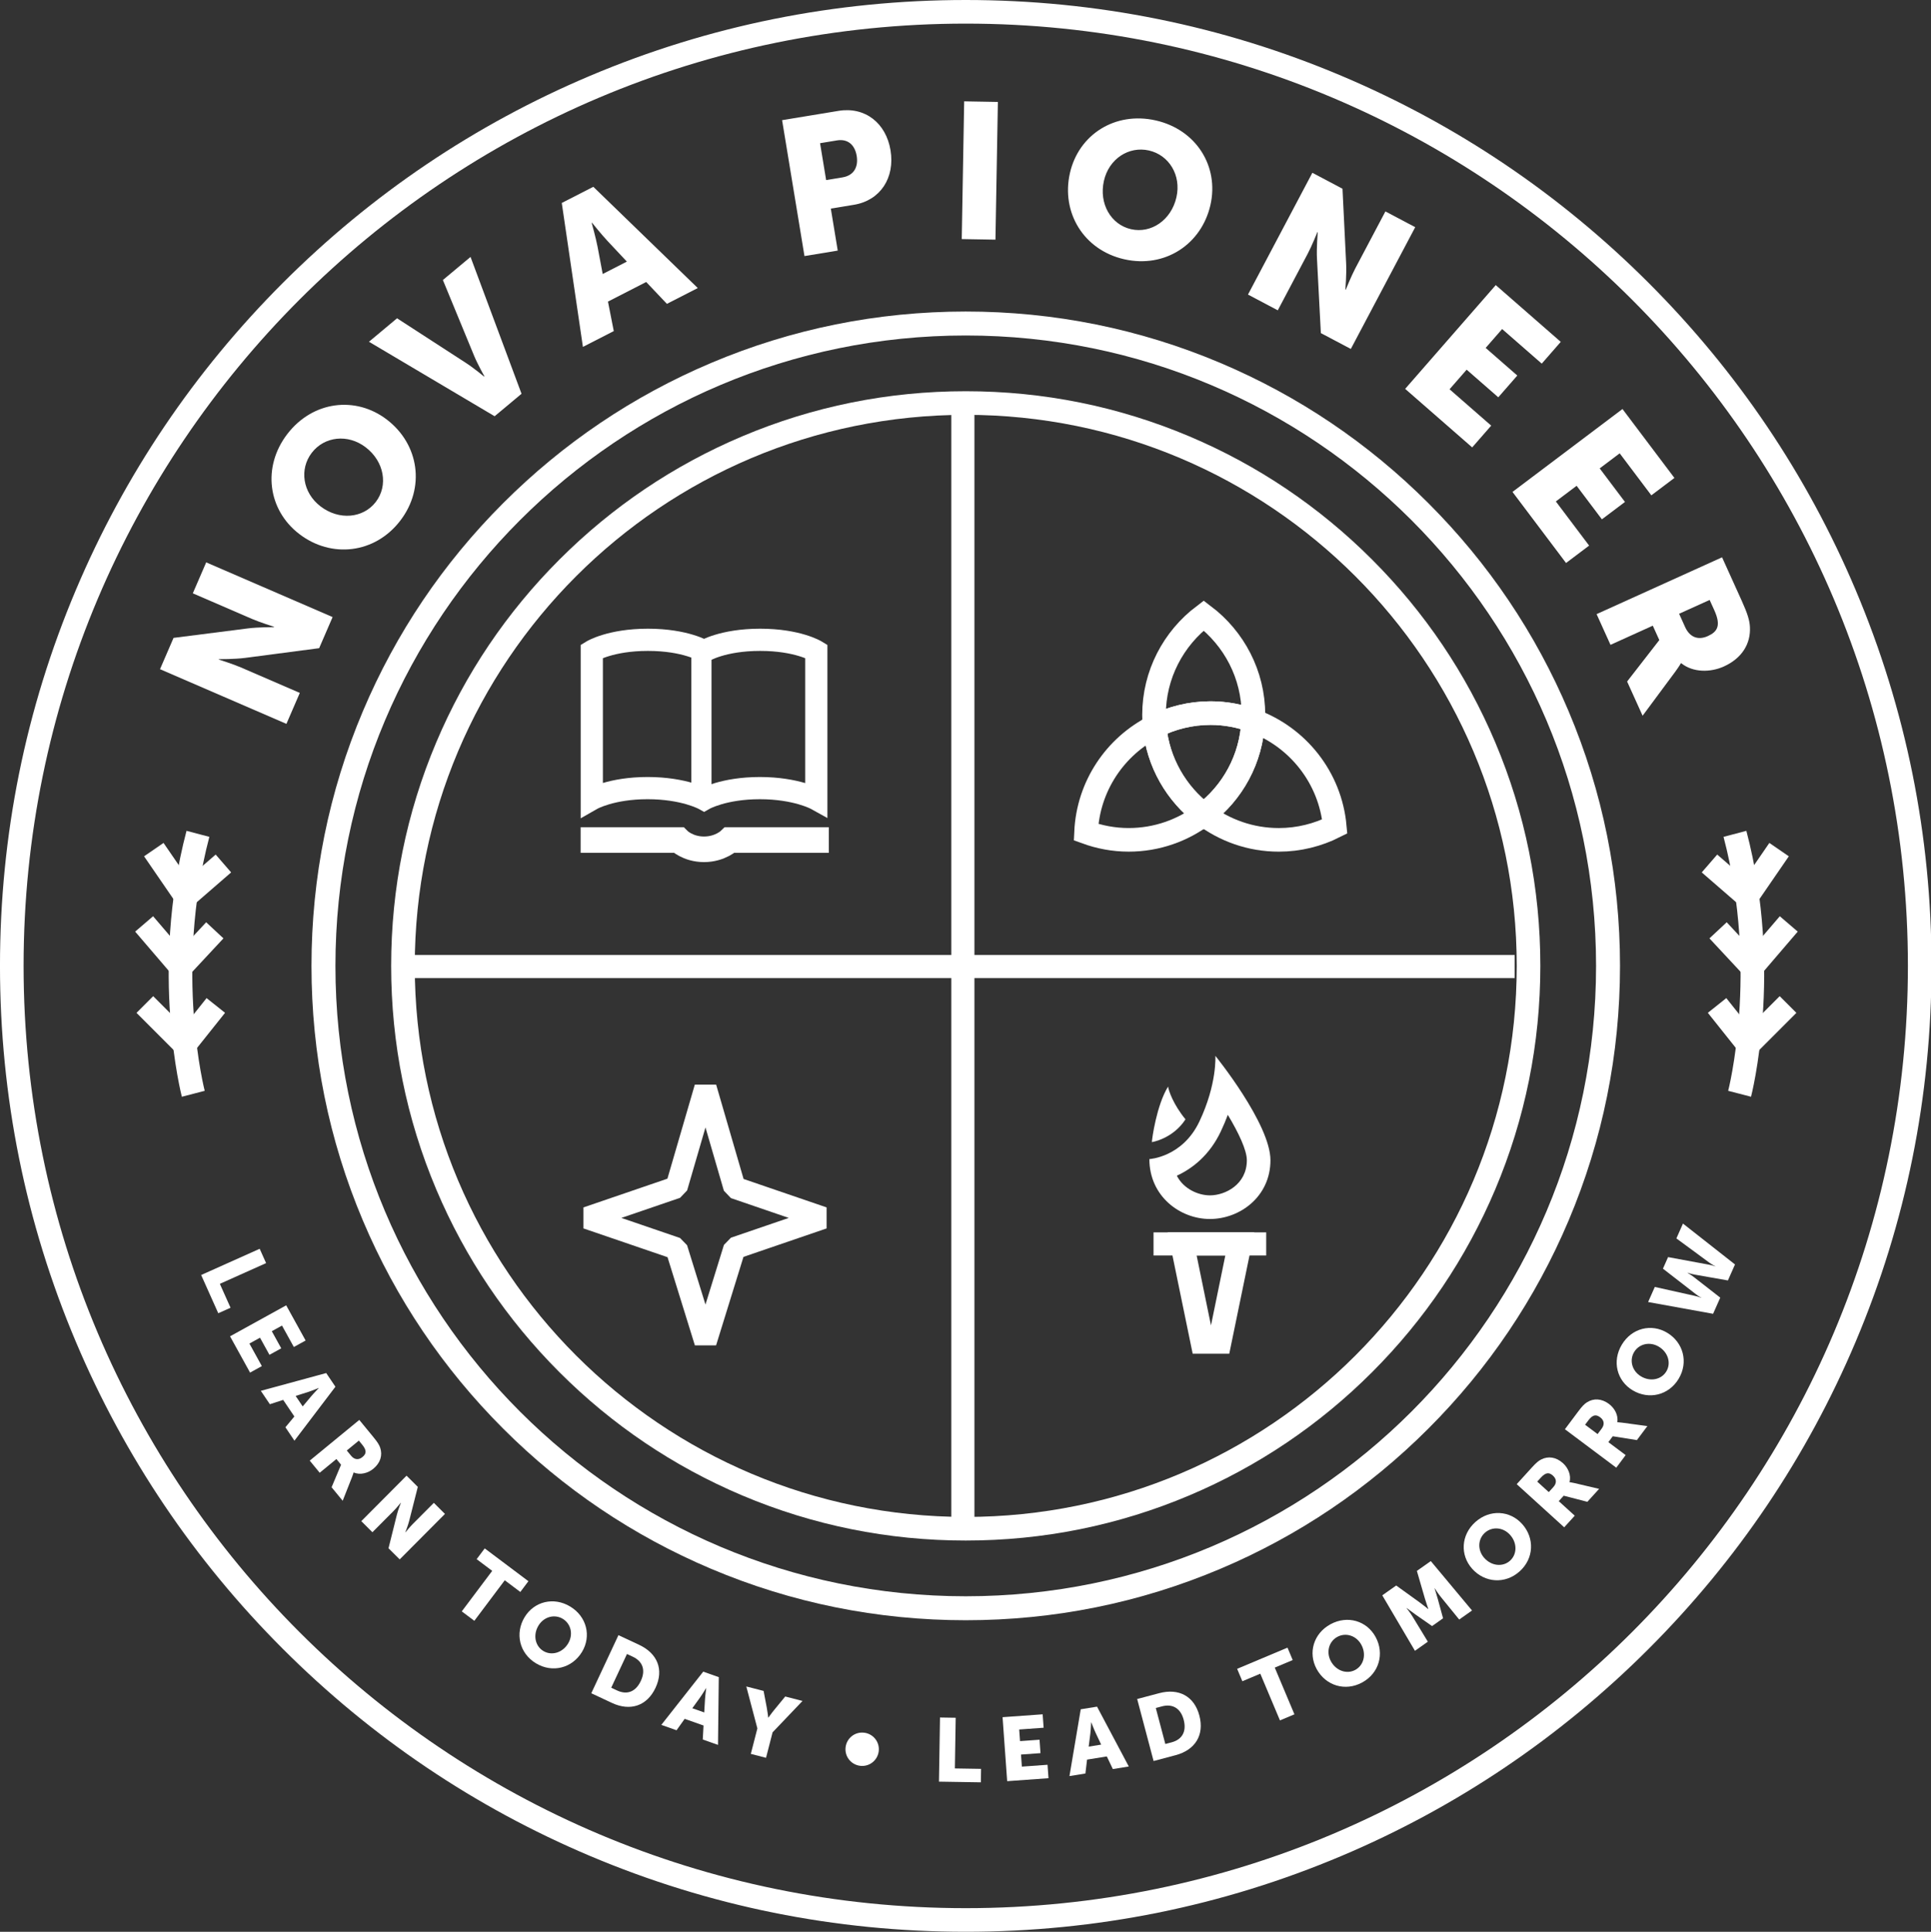 <?xml version="1.0" encoding="utf-8"?>
<!-- Generator: Adobe Illustrator 16.0.0, SVG Export Plug-In . SVG Version: 6.00 Build 0)  -->
<!DOCTYPE svg PUBLIC "-//W3C//DTD SVG 1.1//EN" "http://www.w3.org/Graphics/SVG/1.1/DTD/svg11.dtd">
<svg version="1.1" xmlns="http://www.w3.org/2000/svg" xmlns:xlink="http://www.w3.org/1999/xlink" x="0px" y="0px"
	 width="278.549px" height="278.628px" viewBox="0 0 278.549 278.628" enable-background="new 0 0 278.549 278.628"
	 xml:space="preserve">
<rect x="0" y="0" width="278.549" height="278.628" fill="#333333" stroke="none"/>
<g id="flare" display="none">
	<rect display="inline" fill="#EE222E" width="278.549" height="278.628"/>
</g>
<g id="logo">
	<g>
		<defs>
			<rect id="SVGID_1_" x="-13.124" y="-5.65" width="304.871" height="290.12"/>
		</defs>
		<clipPath id="SVGID_2_">
			<use xlink:href="#SVGID_1_"  overflow="visible"/>
		</clipPath>
		<path display="none" clip-path="url(#SVGID_2_)" fill="#133C57" d="M139.311,276.923c-36.757,0-71.315-14.312-97.306-40.305
			c-25.99-25.99-40.304-60.547-40.304-97.306c0-36.756,14.314-71.313,40.304-97.304c25.991-25.992,60.549-40.305,97.306-40.305
			c36.757,0,71.314,14.313,97.306,40.305c25.991,25.991,40.305,60.548,40.305,97.304c0,36.759-14.313,71.315-40.305,97.306
			C210.625,262.61,176.068,276.923,139.311,276.923"/>
		<path clip-path="url(#SVGID_2_)" fill="#FFFFFF" d="M139.311,3.406c75.06,0,135.907,60.848,135.907,135.907
			c0,75.061-60.847,135.909-135.907,135.909S3.403,214.374,3.403,139.313C3.403,64.254,64.25,3.406,139.311,3.406 M139.311,0
			c-18.806,0-37.051,3.684-54.228,10.949c-16.59,7.017-31.489,17.062-44.282,29.855S17.962,68.495,10.947,85.085
			c-7.265,17.178-10.949,35.422-10.949,54.228c0,18.805,3.684,37.051,10.949,54.229c7.016,16.59,17.061,31.488,29.854,44.281
			s27.692,22.838,44.282,29.855c17.177,7.264,35.422,10.949,54.228,10.949s37.051-3.686,54.228-10.949
			c16.59-7.018,31.488-17.062,44.282-29.855c12.793-12.793,22.837-27.691,29.854-44.281c7.266-17.178,10.949-35.424,10.949-54.229
			c0-18.806-3.684-37.05-10.949-54.228c-7.017-16.589-17.061-31.488-29.854-44.281c-12.794-12.793-27.692-22.838-44.282-29.855
			C176.362,3.684,158.117,0,139.311,0"/>
	</g>
	<g>
		<path fill="#FFFFFF" d="M23.082,96.52l1.953-4.515l10.702-1.364c1.507-0.196,3.772-0.185,3.772-0.185l0.022-0.051
			c0,0-2.052-0.646-3.199-1.143l-8.519-3.685l1.931-4.463l18.234,7.888l-1.941,4.488l-10.688,1.402
			c-1.507,0.196-3.772,0.184-3.772,0.184l-0.022,0.052c0,0,2.053,0.645,3.199,1.141l8.493,3.673l-1.931,4.464L23.082,96.52z"/>
	</g>
	<g>
		<path fill="#FFFFFF" d="M41.446,62.601c3.652-4.761,9.854-5.538,14.372-2.071c4.63,3.552,5.571,9.81,1.919,14.571
			c-3.654,4.762-9.941,5.471-14.571,1.918C38.647,73.552,37.792,67.363,41.446,62.601z M54.209,72.395
			c1.81-2.359,1.236-5.812-1.453-7.875c-2.579-1.979-5.975-1.571-7.783,0.788c-1.811,2.359-1.325,5.743,1.254,7.722
			C48.917,75.093,52.399,74.754,54.209,72.395z"/>
	</g>
	<g>
		<path fill="#FFFFFF" d="M53.222,49.292l4.052-3.384l9.936,6.438c1.101,0.71,2.624,1.972,2.624,1.972l0.043-0.036
			c0,0-0.97-1.724-1.473-2.934l-4.518-10.961l3.988-3.33l7.357,19.738l-3.882,3.241L53.222,49.292z"/>
	</g>
	<g>
		<path fill="#FFFFFF" d="M93.215,40.674L87.7,43.5l0.838,4.254l-4.452,2.28l-3.05-20.76l4.551-2.331l15.068,14.603l-4.452,2.28
			L93.215,40.674z M85.352,32.153c0,0,0.593,2.131,0.841,3.409l0.747,3.957l3.486-1.787l-2.75-2.931
			c-0.892-0.948-2.275-2.674-2.275-2.674L85.352,32.153z"/>
	</g>
	<g>
	</g>
	<g>
		<path fill="#FFFFFF" d="M112.819,17.332l8.143-1.341c3.811-0.628,6.849,1.744,7.499,5.692c0.649,3.948-1.458,7.224-5.269,7.852
			l-3.345,0.551l0.998,6.059l-4.799,0.79L112.819,17.332z M121.528,25.585c1.672-0.275,2.31-1.535,2.053-3.098
			c-0.258-1.563-1.257-2.497-2.847-2.235l-2.439,0.402l0.876,5.319L121.528,25.585z"/>
	</g>
	<g>
		<path fill="#FFFFFF" d="M139.083,14.618l4.862,0.086l-0.35,19.863l-4.862-0.085L139.083,14.618z"/>
	</g>
	<g>
		<path fill="#FFFFFF" d="M166.719,17.37c5.853,1.33,9.15,6.637,7.889,12.192c-1.293,5.69-6.584,9.161-12.437,7.832
			c-5.853-1.329-9.124-6.746-7.832-12.436C155.601,19.403,160.866,16.041,166.719,17.37z M163.155,33.058
			c2.9,0.659,5.797-1.305,6.548-4.61c0.72-3.17-1.069-6.084-3.969-6.743c-2.898-0.658-5.771,1.197-6.491,4.368
			C158.493,29.377,160.257,32.4,163.155,33.058z"/>
	</g>
	<g>
		<path fill="#FFFFFF" d="M189.31,24.923l4.348,2.299L194.183,38c0.077,1.518-0.111,3.775-0.111,3.775l0.049,0.025
			c0,0,0.803-1.995,1.388-3.1l4.339-8.205l4.299,2.273l-9.288,17.562l-4.323-2.286l-0.562-10.764
			c-0.078-1.519,0.111-3.776,0.111-3.776l-0.049-0.026c0,0-0.804,1.995-1.389,3.101l-4.325,8.18l-4.299-2.273L189.31,24.923z"/>
	</g>
	<g>
		<path fill="#FFFFFF" d="M215.766,41.12l9.376,8.188l-2.742,3.141l-5.714-4.99l-2.376,2.721l4.563,3.984l-2.742,3.14l-4.563-3.984
			l-2.467,2.825l6.007,5.245l-2.742,3.14l-9.669-8.443L215.766,41.12z"/>
	</g>
	<g>
		<path fill="#FFFFFF" d="M234.045,58.994l7.492,9.94l-3.329,2.51l-4.566-6.059l-2.884,2.174l3.646,4.838l-3.329,2.508l-3.646-4.837
			l-2.996,2.258l4.8,6.368l-3.329,2.509l-7.726-10.251L234.045,58.994z"/>
	</g>
	<g>
		<path fill="#FFFFFF" d="M248.41,80.383l2.854,6.304c0.836,1.848,1.111,2.791,1.163,3.713c0.144,2.406-1.119,4.533-3.752,5.726
			c-1.924,0.871-4.438,0.91-6.163-0.474l-0.05,0.022c0,0-0.214,0.402-0.779,1.176l-4.735,6.384l-2.235-4.936l4.645-5.977
			l-0.94-2.076l-6.101,2.763l-2.005-4.43L248.41,80.383z M243.085,90.451c0.642,1.418,1.828,1.948,3.271,1.295
			c1.367-0.619,1.947-1.492,0.938-3.72l-0.676-1.493l-4.404,1.994L243.085,90.451z"/>
	</g>
	<g>
		<path fill="#FFFFFF" d="M37.46,180.118l0.925,2.066l-6.672,2.989l1.544,3.448l-1.771,0.793l-2.47-5.515L37.46,180.118z"/>
	</g>
	<g>
		<path fill="#FFFFFF" d="M41.284,188.273l2.802,5.075l-1.699,0.938l-1.708-3.093l-1.472,0.812l1.363,2.47l-1.7,0.938l-1.364-2.47
			l-1.528,0.844l1.795,3.251l-1.7,0.938l-2.889-5.233L41.284,188.273z"/>
	</g>
	<g>
		<path fill="#FFFFFF" d="M42.462,204.306l-1.614-2.392l-1.921,0.623l-1.302-1.93l9.429-2.566l1.331,1.973l-5.912,7.781
			l-1.302-1.932L42.462,204.306z M45.963,200.196c0,0-0.953,0.394-1.53,0.579l-1.788,0.566l1.02,1.513l1.202-1.436
			c0.389-0.465,1.11-1.201,1.11-1.201L45.963,200.196z"/>
	</g>
	<g>
		<path fill="#FFFFFF" d="M51.828,204.802l2.045,2.49c0.599,0.729,0.836,1.121,0.972,1.528c0.355,1.065,0.044,2.175-0.996,3.029
			c-0.761,0.624-1.886,0.945-2.829,0.531l-0.021,0.017c0,0-0.048,0.206-0.208,0.622l-1.359,3.443l-1.601-1.949l1.367-3.25
			l-0.673-0.82l-2.41,1.979l-1.437-1.749L51.828,204.802z M50.649,209.973c0.46,0.56,1.057,0.655,1.627,0.188
			c0.54-0.443,0.695-0.906-0.027-1.787l-0.484-0.59l-1.74,1.429L50.649,209.973z"/>
	</g>
	<g>
		<path fill="#FFFFFF" d="M58.645,212.844l1.624,1.617l-1.235,4.869c-0.172,0.687-0.563,1.666-0.563,1.666l0.019,0.02
			c0,0,0.63-0.779,1.041-1.191l3.05-3.062l1.604,1.598l-6.528,6.556l-1.614-1.606l1.215-4.871c0.173-0.686,0.564-1.666,0.564-1.666
			l-0.019-0.02c0,0-0.63,0.78-1.041,1.193l-3.04,3.053l-1.604-1.598L58.645,212.844z"/>
	</g>
	<g>
	</g>
	<g>
		<path fill="#FFFFFF" d="M71.001,226.572l-2.245-1.687l1.166-1.553l6.301,4.731l-1.166,1.553l-2.245-1.686l-4.39,5.846l-1.811-1.36
			L71.001,226.572z"/>
	</g>
	<g>
		<path fill="#FFFFFF" d="M82.258,231.721c2.391,1.449,3.067,4.279,1.692,6.547c-1.408,2.325-4.257,3.08-6.647,1.632
			c-2.39-1.448-3.039-4.322-1.63-6.647C77.047,230.985,79.868,230.274,82.258,231.721z M78.375,238.129
			c1.185,0.717,2.753,0.275,3.571-1.074c0.785-1.295,0.423-2.846-0.762-3.562c-1.184-0.718-2.725-0.32-3.51,0.974
			C76.857,235.817,77.192,237.412,78.375,238.129z"/>
	</g>
	<g>
		<path fill="#FFFFFF" d="M89.212,235.845l2.977,1.393c2.638,1.233,3.608,3.559,2.375,6.195s-3.656,3.419-6.293,2.186l-2.977-1.393
			L89.212,235.845z M89.011,243.822c1.418,0.663,2.68,0.225,3.431-1.381c0.745-1.594,0.226-2.836-1.156-3.483l-0.844-0.395
			l-2.274,4.864L89.011,243.822z"/>
	</g>
	<g>
		<path fill="#FFFFFF" d="M101.485,248.877l-2.721-0.96l-1.171,1.646l-2.196-0.775l6.044-7.678l2.245,0.792l-0.113,9.771
			l-2.197-0.775L101.485,248.877z M101.849,243.491c0,0-0.531,0.883-0.884,1.375l-1.099,1.521l1.721,0.606l0.11-1.868
			c0.035-0.604,0.176-1.626,0.176-1.626L101.849,243.491z"/>
	</g>
	<g>
		<path fill="#FFFFFF" d="M109.252,249.298l-1.596-6.05l2.494,0.642l0.459,2.417c0.13,0.688,0.207,1.43,0.207,1.43l0.025,0.006
			c0,0,0.425-0.612,0.871-1.151l1.558-1.898l2.493,0.643l-4.318,4.527l-0.945,3.671l-2.193-0.564L109.252,249.298z"/>
	</g>
	<g>
	</g>
	<g>
		<path fill="#FFFFFF" d="M121.981,251.995c0.17-1.322,1.372-2.25,2.693-2.08c1.322,0.171,2.251,1.372,2.081,2.694
			c-0.17,1.321-1.373,2.25-2.695,2.079C122.738,254.518,121.811,253.315,121.981,251.995z"/>
	</g>
	<g>
	</g>
	<g>
		<path fill="#FFFFFF" d="M135.597,247.723l2.264,0.036l-0.119,7.31l3.778,0.062l-0.031,1.941l-6.042-0.098L135.597,247.723z"/>
	</g>
	<g>
		<path fill="#FFFFFF" d="M144.622,247.677l5.782-0.415l0.14,1.937l-3.524,0.253l0.12,1.677l2.814-0.202l0.139,1.937l-2.813,0.202
			l0.125,1.742l3.704-0.266l0.139,1.937l-5.962,0.428L144.622,247.677z"/>
	</g>
	<g>
		<path fill="#FFFFFF" d="M159.659,253.337l-2.849,0.46l-0.239,2.004l-2.3,0.372l1.627-9.635l2.351-0.38l4.581,8.631l-2.3,0.372
			L159.659,253.337z M157.397,248.433c0,0-0.043,1.029-0.117,1.631l-0.236,1.86l1.801-0.292l-0.797-1.693
			c-0.26-0.548-0.625-1.511-0.625-1.511L157.397,248.433z"/>
	</g>
	<g>
		<path fill="#FFFFFF" d="M164.038,245.056l3.177-0.842c2.814-0.745,5.05,0.416,5.795,3.23c0.746,2.815-0.611,4.968-3.426,5.713
			l-3.177,0.842L164.038,245.056z M169,251.305c1.514-0.4,2.2-1.547,1.746-3.261c-0.45-1.701-1.646-2.321-3.121-1.931l-0.9,0.239
			l1.375,5.191L169,251.305z"/>
	</g>
	<g>
	</g>
	<g>
		<path fill="#FFFFFF" d="M181.8,241.404l-2.588,1.089l-0.753-1.79l7.264-3.056l0.752,1.79l-2.588,1.089l2.836,6.738l-2.088,0.878
			L181.8,241.404z"/>
	</g>
	<g>
		<path fill="#FFFFFF" d="M191.924,234.273c2.455-1.336,5.24-0.495,6.508,1.835c1.299,2.387,0.518,5.229-1.938,6.564
			s-5.266,0.448-6.564-1.939C188.663,238.405,189.469,235.609,191.924,234.273z M195.504,240.854
			c1.217-0.662,1.625-2.239,0.87-3.626c-0.724-1.329-2.245-1.798-3.461-1.136c-1.216,0.661-1.649,2.193-0.926,3.523
			C192.743,241.002,194.29,241.516,195.504,240.854z"/>
	</g>
	<g>
		<path fill="#FFFFFF" d="M199.396,230.102l2.009-1.418l3.354,2.417c0.512,0.367,1.26,0.979,1.26,0.979l0.021-0.015
			c0,0-0.326-0.91-0.5-1.516l-1.153-3.969l2.009-1.417l5.947,7.126l-1.85,1.305l-2.635-3.239c-0.445-0.542-0.895-1.269-0.895-1.269
			l-0.021,0.015c0,0,0.306,0.971,0.473,1.567l0.75,2.748l-1.586,1.12l-2.337-1.628c-0.505-0.357-1.317-0.97-1.317-0.97l-0.021,0.015
			c0,0,0.534,0.667,0.895,1.269l2.17,3.568l-1.861,1.313L199.396,230.102z"/>
	</g>
	<g>
		<path fill="#FFFFFF" d="M212.821,219.53c2.083-1.865,4.988-1.686,6.757,0.29c1.813,2.025,1.705,4.97-0.378,6.834
			c-2.082,1.864-5.02,1.646-6.833-0.378C210.598,224.3,210.739,221.394,212.821,219.53z M217.819,225.112
			c1.032-0.924,1.066-2.553,0.014-3.729c-1.01-1.127-2.598-1.234-3.63-0.31c-1.03,0.923-1.101,2.514-0.091,3.642
			C215.165,225.891,216.789,226.035,217.819,225.112z"/>
	</g>
	<g>
		<path fill="#FFFFFF" d="M218.788,214.069l2.167-2.384c0.635-0.699,0.987-0.991,1.373-1.183c1.001-0.506,2.145-0.359,3.141,0.546
			c0.727,0.661,1.209,1.729,0.936,2.721l0.02,0.018c0,0,0.211,0.017,0.646,0.115l3.604,0.844l-1.697,1.868l-3.412-0.881
			l-0.714,0.785l2.308,2.097l-1.523,1.676L218.788,214.069z M224.075,214.484c0.487-0.536,0.495-1.141-0.05-1.637
			c-0.518-0.47-0.998-0.556-1.764,0.287l-0.514,0.564l1.666,1.514L224.075,214.484z"/>
	</g>
	<g>
		<path fill="#FFFFFF" d="M225.741,206.145l1.931-2.579c0.565-0.756,0.889-1.08,1.255-1.308c0.948-0.599,2.101-0.561,3.178,0.246
			c0.787,0.589,1.367,1.605,1.189,2.62l0.021,0.016c0,0,0.212-0.003,0.655,0.054l3.667,0.498l-1.513,2.02l-3.481-0.553l-0.635,0.849
			l2.496,1.869l-1.357,1.813L225.741,206.145z M231.043,206.057c0.434-0.58,0.385-1.184-0.206-1.625
			c-0.56-0.418-1.046-0.458-1.728,0.453l-0.457,0.61l1.801,1.349L231.043,206.057z"/>
	</g>
	<g>
		<path fill="#FFFFFF" d="M233.948,193.95c1.436-2.397,4.263-3.088,6.539-1.724c2.33,1.396,3.1,4.241,1.664,6.639
			c-1.438,2.397-4.309,3.061-6.639,1.664C233.236,199.165,232.51,196.348,233.948,193.95z M240.374,197.801
			c0.712-1.188,0.263-2.754-1.092-3.565c-1.299-0.778-2.848-0.41-3.559,0.778c-0.711,1.187-0.307,2.728,0.992,3.506
			C238.069,199.331,239.663,198.988,240.374,197.801z"/>
	</g>
	<g>
		<path fill="#FFFFFF" d="M237.742,187.798l0.966-2.176l5.759,1.283c0.568,0.125,0.936,0.288,0.936,0.288l0.01-0.023
			c0,0-0.361-0.175-0.824-0.537l-4.708-3.648l0.74-1.667l5.849,1.083c0.578,0.101,0.95,0.252,0.95,0.252l0.011-0.023
			c0,0-0.367-0.163-0.84-0.501l-4.771-3.506l0.95-2.141l7.505,5.896l-1.024,2.306l-4.741-0.833
			c-0.602-0.111-1.067-0.275-1.067-0.275l-0.01,0.023c0,0,0.433,0.235,0.919,0.607l3.797,2.959l-1.035,2.33L237.742,187.798z"/>
	</g>
	<g>
		<defs>
			<rect id="SVGID_3_" x="-13.124" y="-5.65" width="304.871" height="290.12"/>
		</defs>
		<clipPath id="SVGID_4_">
			<use xlink:href="#SVGID_3_"  overflow="visible"/>
		</clipPath>
		<path display="none" clip-path="url(#SVGID_4_)" fill="#FFFFFF" d="M139.31,231.966c-24.748,0-48.016-9.639-65.515-27.139
			c-17.499-17.498-27.136-40.766-27.136-65.514c0-24.748,9.637-48.015,27.136-65.514c17.499-17.5,40.767-27.137,65.515-27.137
			s48.016,9.637,65.516,27.137c17.499,17.499,27.136,40.766,27.136,65.514c0,24.749-9.637,48.014-27.136,65.514
			C187.326,222.327,164.058,231.966,139.31,231.966"/>
		<path clip-path="url(#SVGID_4_)" fill="#FFFFFF" d="M139.31,48.389c50.217,0,90.924,40.708,90.924,90.924
			c0,50.215-40.707,90.924-90.924,90.924s-90.924-40.709-90.924-90.924C48.386,89.097,89.093,48.389,139.31,48.389 M139.31,44.934
			c-12.739,0-25.1,2.496-36.738,7.418C91.333,57.106,81.24,63.91,72.574,72.577c-8.667,8.666-15.471,18.759-20.225,29.998
			c-4.922,11.638-7.418,23.998-7.418,36.738c0,12.739,2.496,25.1,7.418,36.737c4.754,11.24,11.558,21.334,20.225,30
			c8.666,8.666,18.759,15.471,29.998,20.225c11.638,4.922,23.999,7.418,36.738,7.418c12.74,0,25.101-2.496,36.738-7.418
			c11.239-4.754,21.332-11.559,29.998-20.225c8.667-8.666,15.471-18.76,20.225-30c4.922-11.637,7.418-23.998,7.418-36.737
			c0-12.74-2.496-25.1-7.418-36.738c-4.754-11.239-11.558-21.332-20.225-29.998c-8.666-8.667-18.759-15.471-29.998-20.225
			C164.411,47.43,152.05,44.934,139.31,44.934"/>
		<path display="none" clip-path="url(#SVGID_4_)" fill="#FFFFFF" d="M139.31,220.495c-44.765,0-81.183-36.418-81.183-81.182
			s36.418-81.182,81.183-81.182s81.184,36.418,81.184,81.182S184.075,220.495,139.31,220.495"/>
		<path clip-path="url(#SVGID_4_)" fill="#FFFFFF" d="M139.31,59.834c43.896,0,79.48,35.584,79.48,79.479
			c0,43.897-35.584,79.481-79.48,79.481c-43.896,0-79.48-35.584-79.48-79.481C59.83,95.418,95.414,59.834,139.31,59.834
			 M139.31,56.428c-11.188,0-22.044,2.192-32.264,6.515c-9.87,4.174-18.734,10.15-26.345,17.761s-13.587,16.475-17.762,26.345
			c-4.323,10.221-6.515,21.076-6.515,32.264s2.192,22.043,6.515,32.264c4.175,9.869,10.151,18.734,17.762,26.346
			c7.611,7.609,16.475,13.586,26.345,17.762c10.22,4.322,21.076,6.514,32.264,6.514c11.188,0,22.043-2.191,32.265-6.514
			c9.869-4.176,18.733-10.152,26.345-17.762c7.61-7.611,13.586-16.477,17.761-26.346c4.323-10.221,6.515-21.076,6.515-32.264
			s-2.191-22.043-6.515-32.264c-4.175-9.87-10.15-18.734-17.761-26.345c-7.611-7.611-16.476-13.587-26.345-17.761
			C161.353,58.62,150.499,56.428,139.31,56.428"/>
		<path clip-path="url(#SVGID_4_)" fill="none" stroke="#FFFFFF" stroke-width="3.406" stroke-miterlimit="10" d="M250.94,157.761
			c0,0,4.568-17.604-0.672-37.492"/>
		<polyline clip-path="url(#SVGID_4_)" fill="none" stroke="#FFFFFF" stroke-width="3.406" stroke-miterlimit="10" points="
			247.69,145.022 252.171,150.642 257.926,144.886 		"/>
		<polyline clip-path="url(#SVGID_4_)" fill="none" stroke="#FFFFFF" stroke-width="3.406" stroke-miterlimit="10" points="
			247.835,134.184 252.735,139.443 258.031,133.262 		"/>
		<polyline clip-path="url(#SVGID_4_)" fill="none" stroke="#FFFFFF" stroke-width="3.406" stroke-miterlimit="10" points="
			246.594,124.544 252.026,129.253 256.635,122.544 		"/>
		<path clip-path="url(#SVGID_4_)" fill="none" stroke="#FFFFFF" stroke-width="3.406" stroke-miterlimit="10" d="M27.881,157.761
			c0,0-4.569-17.604,0.672-37.492"/>
		<polyline clip-path="url(#SVGID_4_)" fill="none" stroke="#FFFFFF" stroke-width="3.406" stroke-miterlimit="10" points="
			31.131,145.022 26.65,150.642 20.896,144.886 		"/>
		<polyline clip-path="url(#SVGID_4_)" fill="none" stroke="#FFFFFF" stroke-width="3.406" stroke-miterlimit="10" points="
			30.986,134.184 26.086,139.443 20.791,133.262 		"/>
		<polyline clip-path="url(#SVGID_4_)" fill="none" stroke="#FFFFFF" stroke-width="3.406" stroke-miterlimit="10" points="
			32.227,124.544 26.795,129.253 22.186,122.544 		"/>
		
			<line clip-path="url(#SVGID_4_)" fill="none" stroke="#FFFFFF" stroke-width="3.334" stroke-miterlimit="10" x1="218.492" y1="139.41" x2="59.296" y2="139.41"/>
		
			<line clip-path="url(#SVGID_4_)" fill="none" stroke="#FFFFFF" stroke-width="3.334" stroke-miterlimit="10" x1="138.894" y1="219.009" x2="138.894" y2="59.812"/>
		<path clip-path="url(#SVGID_4_)" fill="none" stroke="#FFFFFF" stroke-width="3.406" stroke-miterlimit="10" d="M173.64,117.489
			c-3.937-2.975-6.617-7.516-7.089-12.707c-5.65,2.844-9.583,8.569-9.886,15.252c1.921,0.699,3.984,1.1,6.146,1.1
			C166.882,121.134,170.625,119.767,173.64,117.489z"/>
		<path clip-path="url(#SVGID_4_)" fill="none" stroke="#FFFFFF" stroke-width="3.406" stroke-miterlimit="10" d="M180.771,103.953
			c-0.25,5.533-2.985,10.404-7.131,13.536c3.016,2.278,6.758,3.646,10.827,3.646c2.907,0,5.644-0.706,8.074-1.929
			C191.901,112.15,187.186,106.288,180.771,103.953z"/>
		<path clip-path="url(#SVGID_4_)" fill="none" stroke="#FFFFFF" stroke-width="3.406" stroke-miterlimit="10" d="M166.469,103.135
			c0,0.556,0.033,1.103,0.082,1.647c2.431-1.223,5.168-1.928,8.072-1.928c2.163,0,4.227,0.401,6.146,1.1
			c0.013-0.274,0.042-0.543,0.042-0.819c0-5.87-2.823-11.069-7.172-14.354C169.292,92.066,166.469,97.265,166.469,103.135z"/>
		<path clip-path="url(#SVGID_4_)" fill="none" stroke="#FFFFFF" stroke-width="3.406" stroke-miterlimit="10" d="M166.551,104.782
			c0.472,5.191,3.152,9.733,7.089,12.707c4.146-3.131,6.881-8.003,7.13-13.535c-1.92-0.699-3.982-1.1-6.146-1.1
			C171.719,102.854,168.981,103.559,166.551,104.782z"/>
		
			<polygon clip-path="url(#SVGID_4_)" fill="none" stroke="#FFFFFF" stroke-width="3.203" stroke-linejoin="bevel" stroke-miterlimit="10" points="
			105.958,180.034 118.722,175.665 105.958,171.294 101.767,156.886 97.58,171.253 84.682,175.665 97.58,180.077 101.767,193.571 		
			"/>
		<path clip-path="url(#SVGID_4_)" fill="#FFFFFF" d="M177.113,160.8c1.553,2.578,2.746,5.096,2.746,6.545
			c0,3.496-3.115,5.068-5.327,5.068c-1.642,0-3.782-0.895-4.775-2.836c2.26-1.033,4.733-2.98,6.333-6.357
			C176.487,162.384,176.825,161.573,177.113,160.8 M175.317,152.29c0,0,0.268,4.045-2.304,9.471
			c-2.452,5.172-7.214,5.418-7.214,5.418c0,5.35,4.408,8.641,8.732,8.641s8.733-3.223,8.733-8.475S175.317,152.29,175.317,152.29"/>
		<path clip-path="url(#SVGID_4_)" fill="#FFFFFF" d="M168.499,156.72c-1.67,2.693-2.337,7.611-2.337,8.012
			c0,0,3.01-0.459,4.847-3.285C169.239,159.288,168.565,157.286,168.499,156.72"/>
		
			<line clip-path="url(#SVGID_4_)" fill="none" stroke="#FFFFFF" stroke-width="3.334" stroke-miterlimit="10" x1="166.399" y1="179.417" x2="182.652" y2="179.417"/>
		<path clip-path="url(#SVGID_4_)" fill="#FFFFFF" d="M176.754,181.085l-2.069,10.086l-2.068-10.086h4.201 M180.93,177.751h-12.489
			l3.605,17.502h5.278L180.93,177.751z"/>
		<path clip-path="url(#SVGID_4_)" fill="none" stroke="#FFFFFF" stroke-width="3.203" stroke-miterlimit="10" d="M101.56,115.269
			c0,0,2.788-1.596,8.053-1.596s8.141,1.596,8.141,1.596V93.923c0,0-2.661-1.641-8.098-1.641c-5.435,0-8.096,1.641-8.096,1.641
			s-2.661-1.641-8.097-1.641s-8.096,1.641-8.096,1.641v21.345c0,0,2.788-1.596,8.052-1.596
			C98.684,113.672,101.56,115.269,101.56,115.269z"/>
		
			<line clip-path="url(#SVGID_4_)" fill="none" stroke="#FFFFFF" stroke-width="2.917" stroke-miterlimit="10" x1="101.179" y1="93.568" x2="101.179" y2="115.239"/>
		<path clip-path="url(#SVGID_4_)" fill="none" stroke="#FFFFFF" stroke-width="3.689" stroke-miterlimit="10" d="M83.756,121.16
			h14.118c0,0,1.319,1.339,3.68,1.339c2.361,0,3.721-1.339,3.721-1.339h14.285"/>
	</g>
	<g>
	</g>
	<g>
	</g>
	<g>
	</g>
	<g>
	</g>
	<g>
	</g>
	<g>
	</g>
</g>
</svg>
